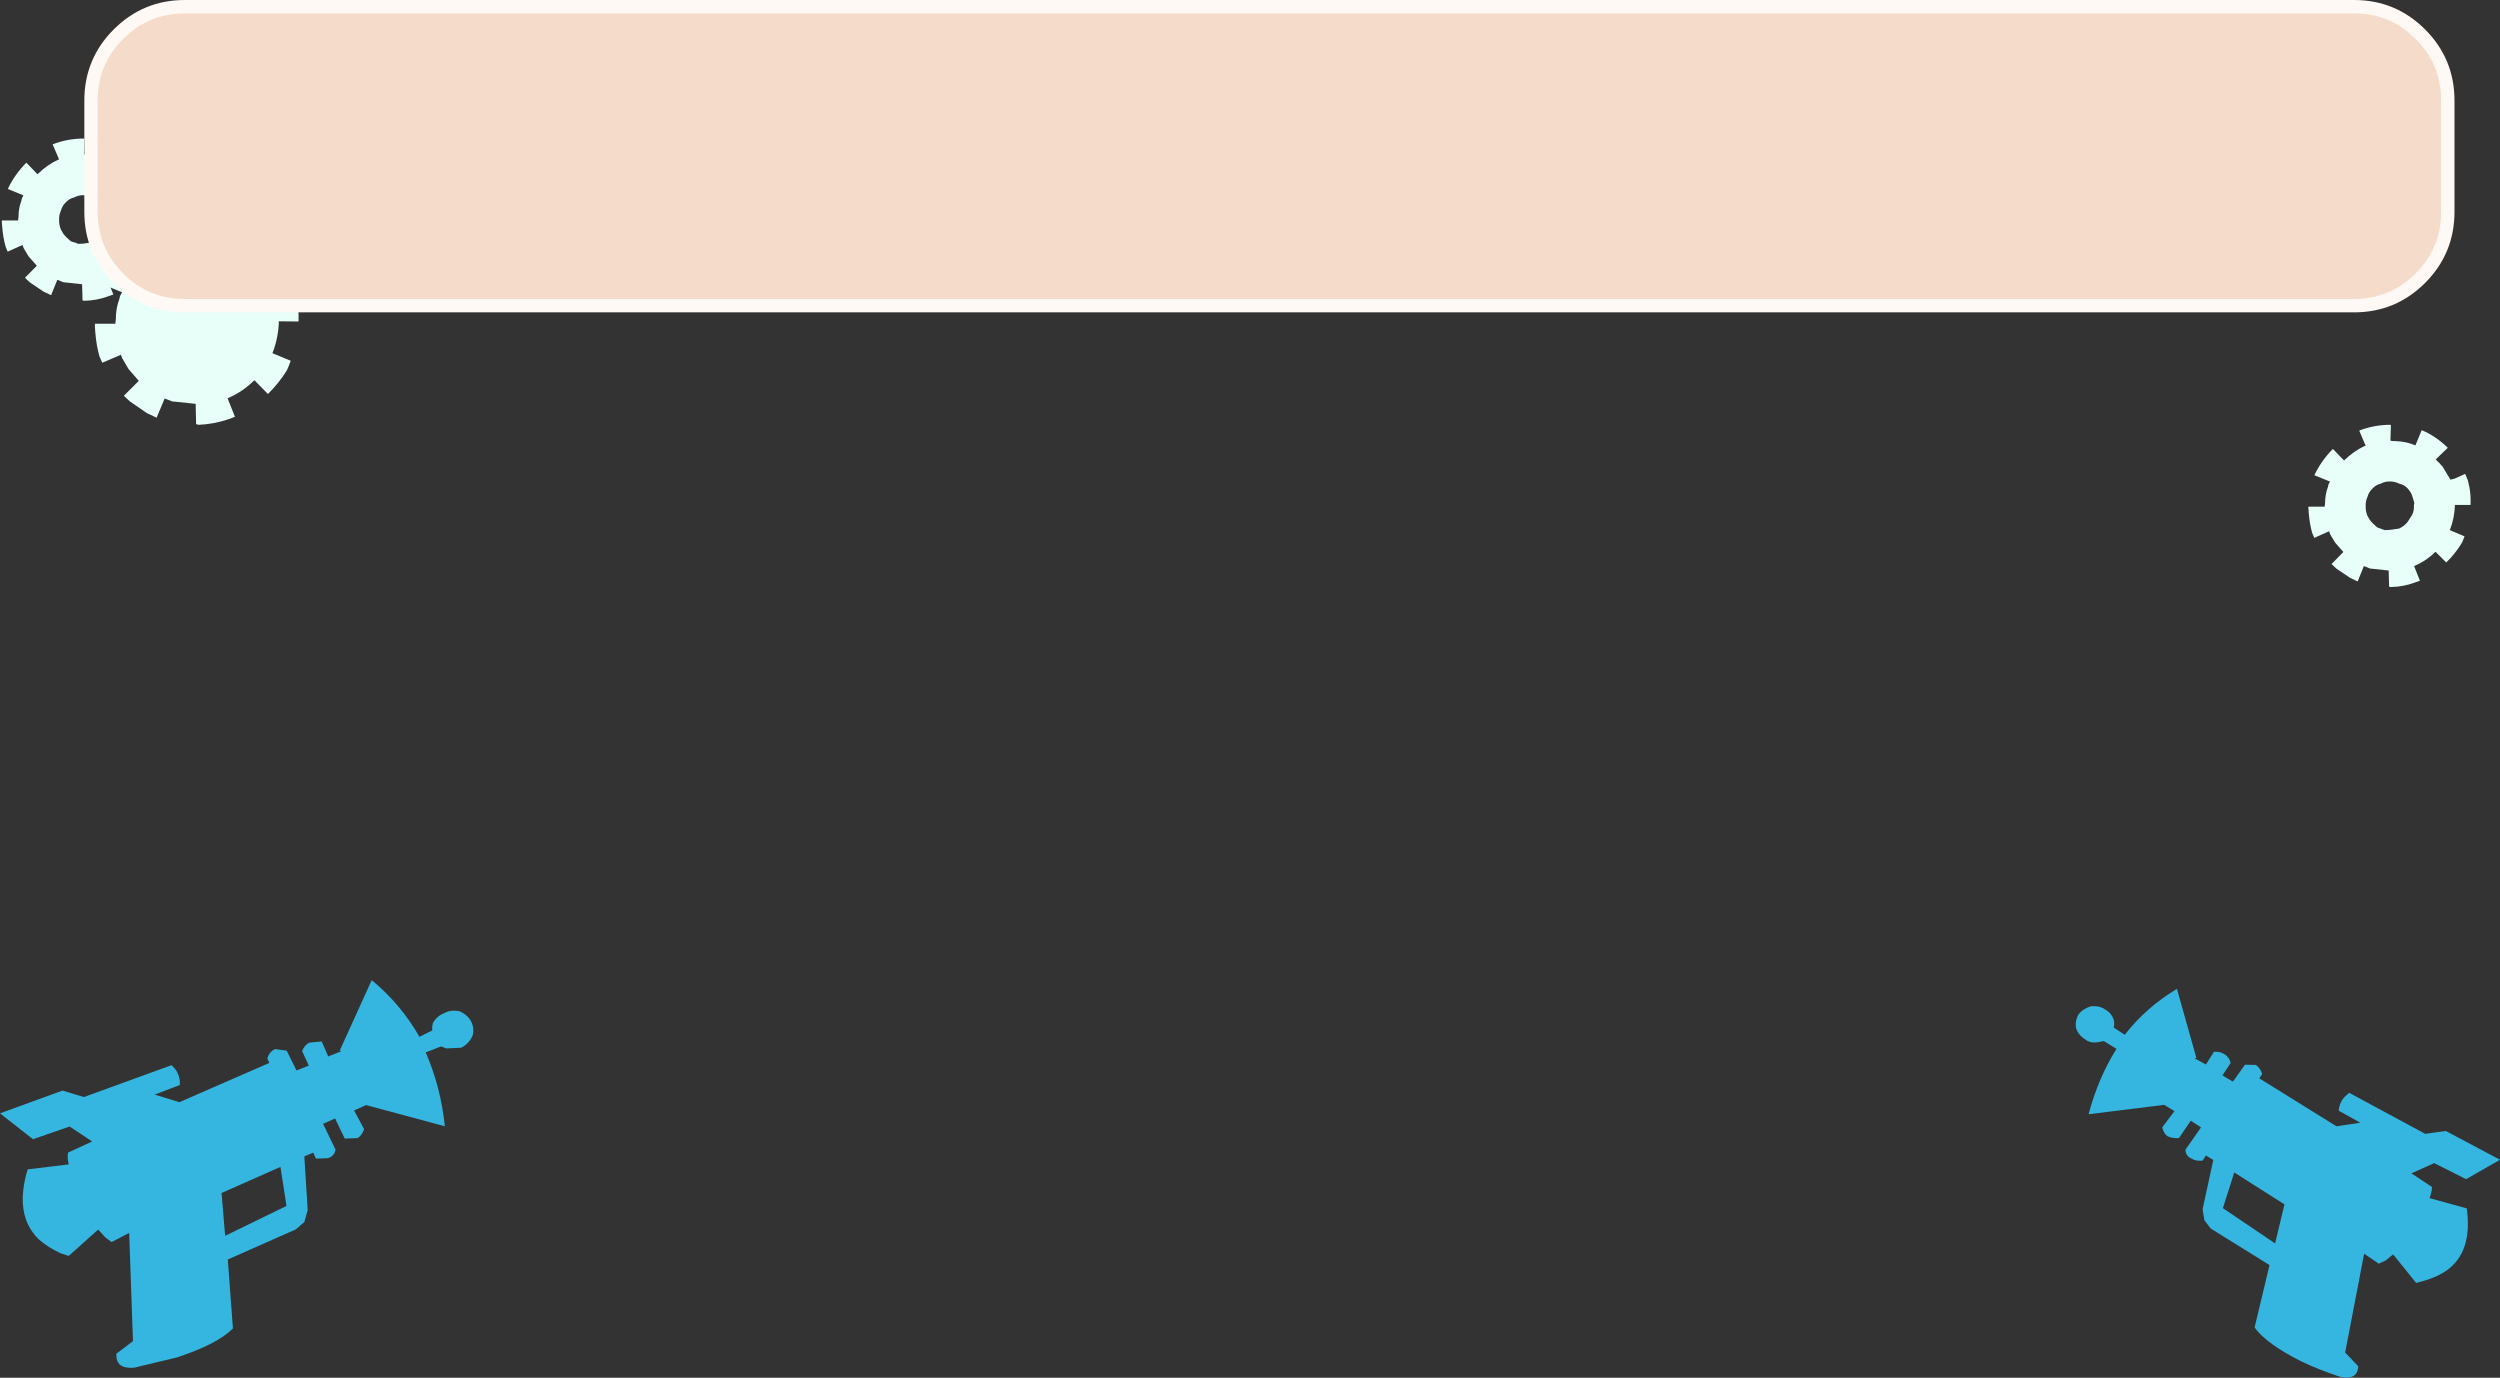 <?xml version="1.0" encoding="UTF-8" standalone="no"?>
<svg xmlns:xlink="http://www.w3.org/1999/xlink" height="308.75px" width="560.25px" xmlns="http://www.w3.org/2000/svg">
  <rect width="100%" height="100%" fill="#333333" stroke="none"/>
  <g transform="matrix(1.0, 0.0, 0.0, 1.0, -67.1, -136.2)">
    <path d="M131.3 406.45 L129.95 397.7 116.75 403.55 117.55 413.15 131.3 406.45 M74.5 391.5 L67.1 385.7 81.1 380.6 85.9 382.05 105.55 374.9 106.3 375.7 Q107.5 377.2 107.4 379.35 L101.75 381.5 107.3 383.2 127.45 374.4 127.0 373.35 Q127.5 371.85 128.75 371.3 L131.35 371.65 133.55 376.1 136.3 375.0 134.8 371.75 Q135.35 370.35 136.45 369.85 L139.2 369.6 140.65 372.95 143.55 371.8 143.25 371.6 150.4 355.85 Q156.9 361.2 161.1 368.55 L164.0 367.1 Q163.85 366.6 164.1 365.5 164.95 363.9 166.65 363.25 168.1 362.4 170.2 362.85 172.0 363.75 172.7 365.15 173.5 366.8 172.95 368.45 172.1 370.15 170.45 371.0 L167.1 371.15 165.95 370.7 162.5 372.05 Q165.85 379.7 166.8 388.6 L149.15 383.85 146.45 385.05 148.7 389.25 Q148.2 390.65 147.25 391.25 L144.35 391.35 142.2 386.85 139.5 388.05 142.3 393.85 Q142.0 395.35 140.55 395.75 L137.9 395.85 137.3 394.5 135.3 395.35 136.05 407.4 135.3 410.05 133.4 411.7 118.15 418.45 119.3 433.9 Q115.85 437.4 106.75 440.4 L97.15 442.7 Q92.95 443.05 93.2 439.55 L96.9 436.75 96.05 412.5 92.1 414.55 90.7 413.5 89.1 411.75 82.5 417.65 80.65 417.05 Q77.7 415.65 75.8 413.95 70.2 408.5 73.3 398.25 L82.5 397.15 Q82.15 395.65 82.35 394.5 L87.75 392.0 82.7 388.65 74.5 391.5" fill="#35b6e0" fill-rule="evenodd" stroke="none"/>
    <path d="M535.7 361.7 Q537.65 361.55 538.9 362.45 540.4 363.3 540.85 364.95 541.0 365.95 540.75 366.45 L543.25 368.1 Q548.1 361.9 554.95 357.8 L559.3 373.25 558.95 373.4 561.45 374.75 563.25 371.9 Q564.75 371.8 565.75 372.55 566.65 373.15 567.0 374.4 L565.15 377.2 567.5 378.6 570.2 374.8 572.65 374.85 Q573.65 375.55 574.05 376.9 L573.4 377.85 590.7 388.6 596.05 387.8 591.2 385.1 Q591.4 383.05 592.7 381.85 L593.55 381.1 610.6 390.3 615.2 389.65 627.35 396.1 619.75 400.45 612.6 396.85 607.5 399.15 612.1 402.2 Q612.1 403.35 611.55 404.7 L619.9 407.0 Q621.25 416.75 615.4 420.9 613.35 422.35 610.4 423.2 L608.55 423.7 603.4 417.3 601.7 418.7 Q600.9 419.0 600.2 419.4 L596.9 417.15 592.65 439.3 595.6 442.4 Q595.35 445.6 591.55 444.75 586.75 443.15 583.05 441.4 575.1 437.45 572.35 433.7 L575.7 419.7 562.5 411.5 561.1 409.65 560.7 407.2 563.1 396.15 561.45 395.15 560.7 396.3 Q559.2 396.45 558.25 395.85 556.95 395.35 556.85 393.85 L560.35 388.85 558.05 387.35 555.4 391.25 Q553.85 391.35 552.8 390.8 552.0 390.2 551.65 388.85 L554.4 385.2 552.1 383.8 535.15 385.9 Q537.3 377.8 541.4 371.25 L538.55 369.5 537.3 369.75 Q535.5 370.05 534.35 369.1 532.85 368.15 532.35 366.6 532.05 364.95 532.95 363.45 533.9 362.25 535.7 361.7 M579.05 406.1 L567.8 398.95 565.25 406.95 576.95 414.85 579.05 406.1" fill="#35b6e0" fill-rule="evenodd" stroke="none"/>
    <path d="M95.25 192.5 L98.4 195.75 Q101.05 193.1 104.15 191.7 L104.45 191.65 102.65 187.4 Q106.8 185.75 111.45 185.75 L111.55 185.85 111.45 190.15 112.1 190.25 112.7 190.25 Q115.8 190.4 118.45 191.45 L120.2 187.2 Q124.2 188.8 127.55 192.15 L124.2 195.45 124.35 195.6 124.45 195.75 125.35 196.65 125.5 196.8 126.15 197.55 127.4 199.6 128.3 201.2 129.5 200.85 132.45 199.55 133.2 201.35 133.65 203.25 Q134.1 205.8 134.0 208.2 L133.95 208.25 129.45 208.2 129.6 208.3 Q129.45 212.1 128.15 215.35 L132.25 217.05 131.7 218.5 131.35 219.25 Q129.65 222.0 127.15 224.5 L124.1 221.4 Q121.45 224.05 118.1 225.45 L119.75 229.6 118.3 230.15 Q115.05 231.25 111.65 231.4 L111.05 231.25 110.95 226.7 105.65 226.15 104.0 225.5 102.2 229.8 100.05 228.8 96.2 226.15 94.85 224.9 98.2 221.55 95.95 218.95 95.9 218.9 94.5 216.5 94.2 215.7 90.0 217.5 89.95 217.5 90.0 217.45 89.4 216.1 Q88.7 213.7 88.45 210.6 L88.35 209.05 88.4 208.75 92.95 208.75 93.05 207.8 Q93.05 205.3 93.85 203.2 L94.0 202.55 94.45 201.7 94.35 201.65 90.05 199.9 Q91.9 195.9 95.25 192.5" fill="#e7fff8" fill-rule="evenodd" stroke="none"/>
    <path d="M80.35 171.95 L78.9 168.55 Q82.2 167.25 85.9 167.25 L86.0 167.4 85.9 170.8 86.45 170.9 86.9 170.9 Q89.35 170.95 91.5 171.85 L92.9 168.45 Q96.05 169.75 98.75 172.4 L96.05 175.0 96.2 175.1 96.25 175.25 97.0 175.95 97.1 176.1 97.6 176.65 98.6 178.3 99.35 179.55 100.3 179.3 102.65 178.25 103.25 179.7 103.6 181.25 Q103.95 183.25 103.85 185.2 L100.25 185.2 100.35 185.25 Q100.25 188.25 99.2 190.85 L102.5 192.25 102.05 193.4 101.75 193.95 Q100.4 196.15 98.4 198.1 L96.0 195.7 Q93.85 197.8 91.2 198.9 L92.5 202.2 91.35 202.6 Q88.8 203.55 86.05 203.6 L85.6 203.55 85.5 199.9 81.3 199.45 79.95 198.9 78.55 202.35 76.85 201.55 73.75 199.45 72.7 198.45 75.35 195.75 73.55 193.7 73.5 193.65 72.4 191.8 72.15 191.1 68.8 192.6 68.8 192.55 68.35 191.45 Q67.8 189.5 67.6 187.1 L67.5 185.8 67.55 185.6 71.15 185.6 71.25 184.8 Q71.25 182.85 71.9 181.15 L72.0 180.65 72.35 180.0 72.3 179.95 68.85 178.55 Q70.35 175.35 73.0 172.65 L75.5 175.25 Q77.65 173.15 80.1 172.0 L80.35 171.95 M80.35 185.4 Q80.3 186.6 80.75 187.65 L81.3 188.6 81.85 189.25 82.95 190.25 83.65 190.5 Q84.1 190.55 84.6 190.85 L85.75 190.8 87.85 190.5 89.55 189.25 89.75 189.0 90.75 187.45 Q91.25 186.4 91.15 185.35 L91.25 184.75 90.8 183.25 Q90.5 182.3 89.7 181.45 88.9 180.65 87.9 180.45 86.9 179.95 85.75 179.95 84.75 179.9 83.7 180.45 82.7 180.65 81.85 181.55 81.05 182.3 80.75 183.4 80.3 184.4 80.35 185.4" fill="#e7fff8" fill-rule="evenodd" stroke="none"/>
    <path d="M609.5 198.55 Q603.35 204.7 594.65 204.7 L108.5 204.7 Q99.8 204.7 93.65 198.55 87.5 192.4 87.5 183.7 L87.5 158.7 Q87.5 150.0 93.65 143.85 99.8 137.7 108.5 137.7 L594.65 137.7 Q603.35 137.7 609.5 143.85 615.65 150.0 615.65 158.7 L615.65 183.7 Q615.65 192.4 609.5 198.55" fill="#f5dcca" fill-rule="evenodd" stroke="none"/>
    <path d="M609.5 198.55 Q615.65 192.4 615.65 183.7 L615.65 158.7 Q615.65 150.0 609.5 143.85 603.35 137.7 594.65 137.7 L108.5 137.7 Q99.8 137.7 93.65 143.85 87.5 150.0 87.5 158.7 L87.5 183.7 Q87.5 192.4 93.65 198.55 99.8 204.7 108.5 204.7 L594.65 204.7 Q603.35 204.7 609.5 198.55 Z" fill="none" stroke="#fff9f5" stroke-linecap="round" stroke-linejoin="round" stroke-width="3.0"/>
    <path d="M613.1 239.25 L613.15 239.4 613.9 240.1 614.0 240.25 614.5 240.8 615.5 242.45 616.25 243.7 617.2 243.45 619.55 242.4 620.15 243.85 620.5 245.4 Q620.85 247.4 620.75 249.35 L617.15 249.35 617.25 249.4 Q617.15 252.4 616.1 255.0 L619.4 256.4 618.95 257.55 618.65 258.1 Q617.3 260.3 615.3 262.25 L612.9 259.85 Q610.75 261.95 608.1 263.05 L609.4 266.35 608.25 266.75 Q605.7 267.7 602.95 267.75 L602.5 267.7 602.4 264.05 598.2 263.6 596.85 263.05 595.45 266.5 593.75 265.7 590.65 263.6 589.6 262.6 592.25 259.9 590.45 257.85 590.4 257.8 589.3 255.95 589.05 255.25 585.7 256.75 585.7 256.7 585.25 255.6 Q584.7 253.65 584.5 251.25 L584.4 249.95 584.45 249.75 588.05 249.75 588.15 248.95 Q588.15 247.0 588.8 245.3 L588.9 244.8 589.25 244.15 589.2 244.1 585.75 242.7 Q587.25 239.5 589.9 236.8 L592.4 239.4 Q594.55 237.3 597.0 236.15 L597.25 236.1 595.8 232.7 Q599.1 231.4 602.8 231.4 L602.9 231.55 602.8 234.95 603.35 235.05 603.8 235.05 Q606.25 235.1 608.4 236.0 L609.8 232.6 Q612.95 233.9 615.65 236.55 L612.95 239.15 613.1 239.25 M598.75 245.7 Q597.95 246.45 597.65 247.55 597.2 248.55 597.25 249.55 597.2 250.75 597.65 251.8 L598.2 252.75 598.75 253.4 599.85 254.4 600.55 254.65 601.5 255.0 602.65 254.95 604.75 254.65 Q605.7 254.2 606.45 253.4 L606.65 253.15 607.65 251.6 Q608.15 250.55 608.05 249.5 L608.15 248.9 607.7 247.4 Q607.4 246.45 606.6 245.6 605.8 244.8 604.8 244.6 603.8 244.1 602.65 244.1 601.65 244.05 600.6 244.6 599.6 244.8 598.75 245.7" fill="#e7fff8" fill-rule="evenodd" stroke="none"/>
  </g>
</svg>
